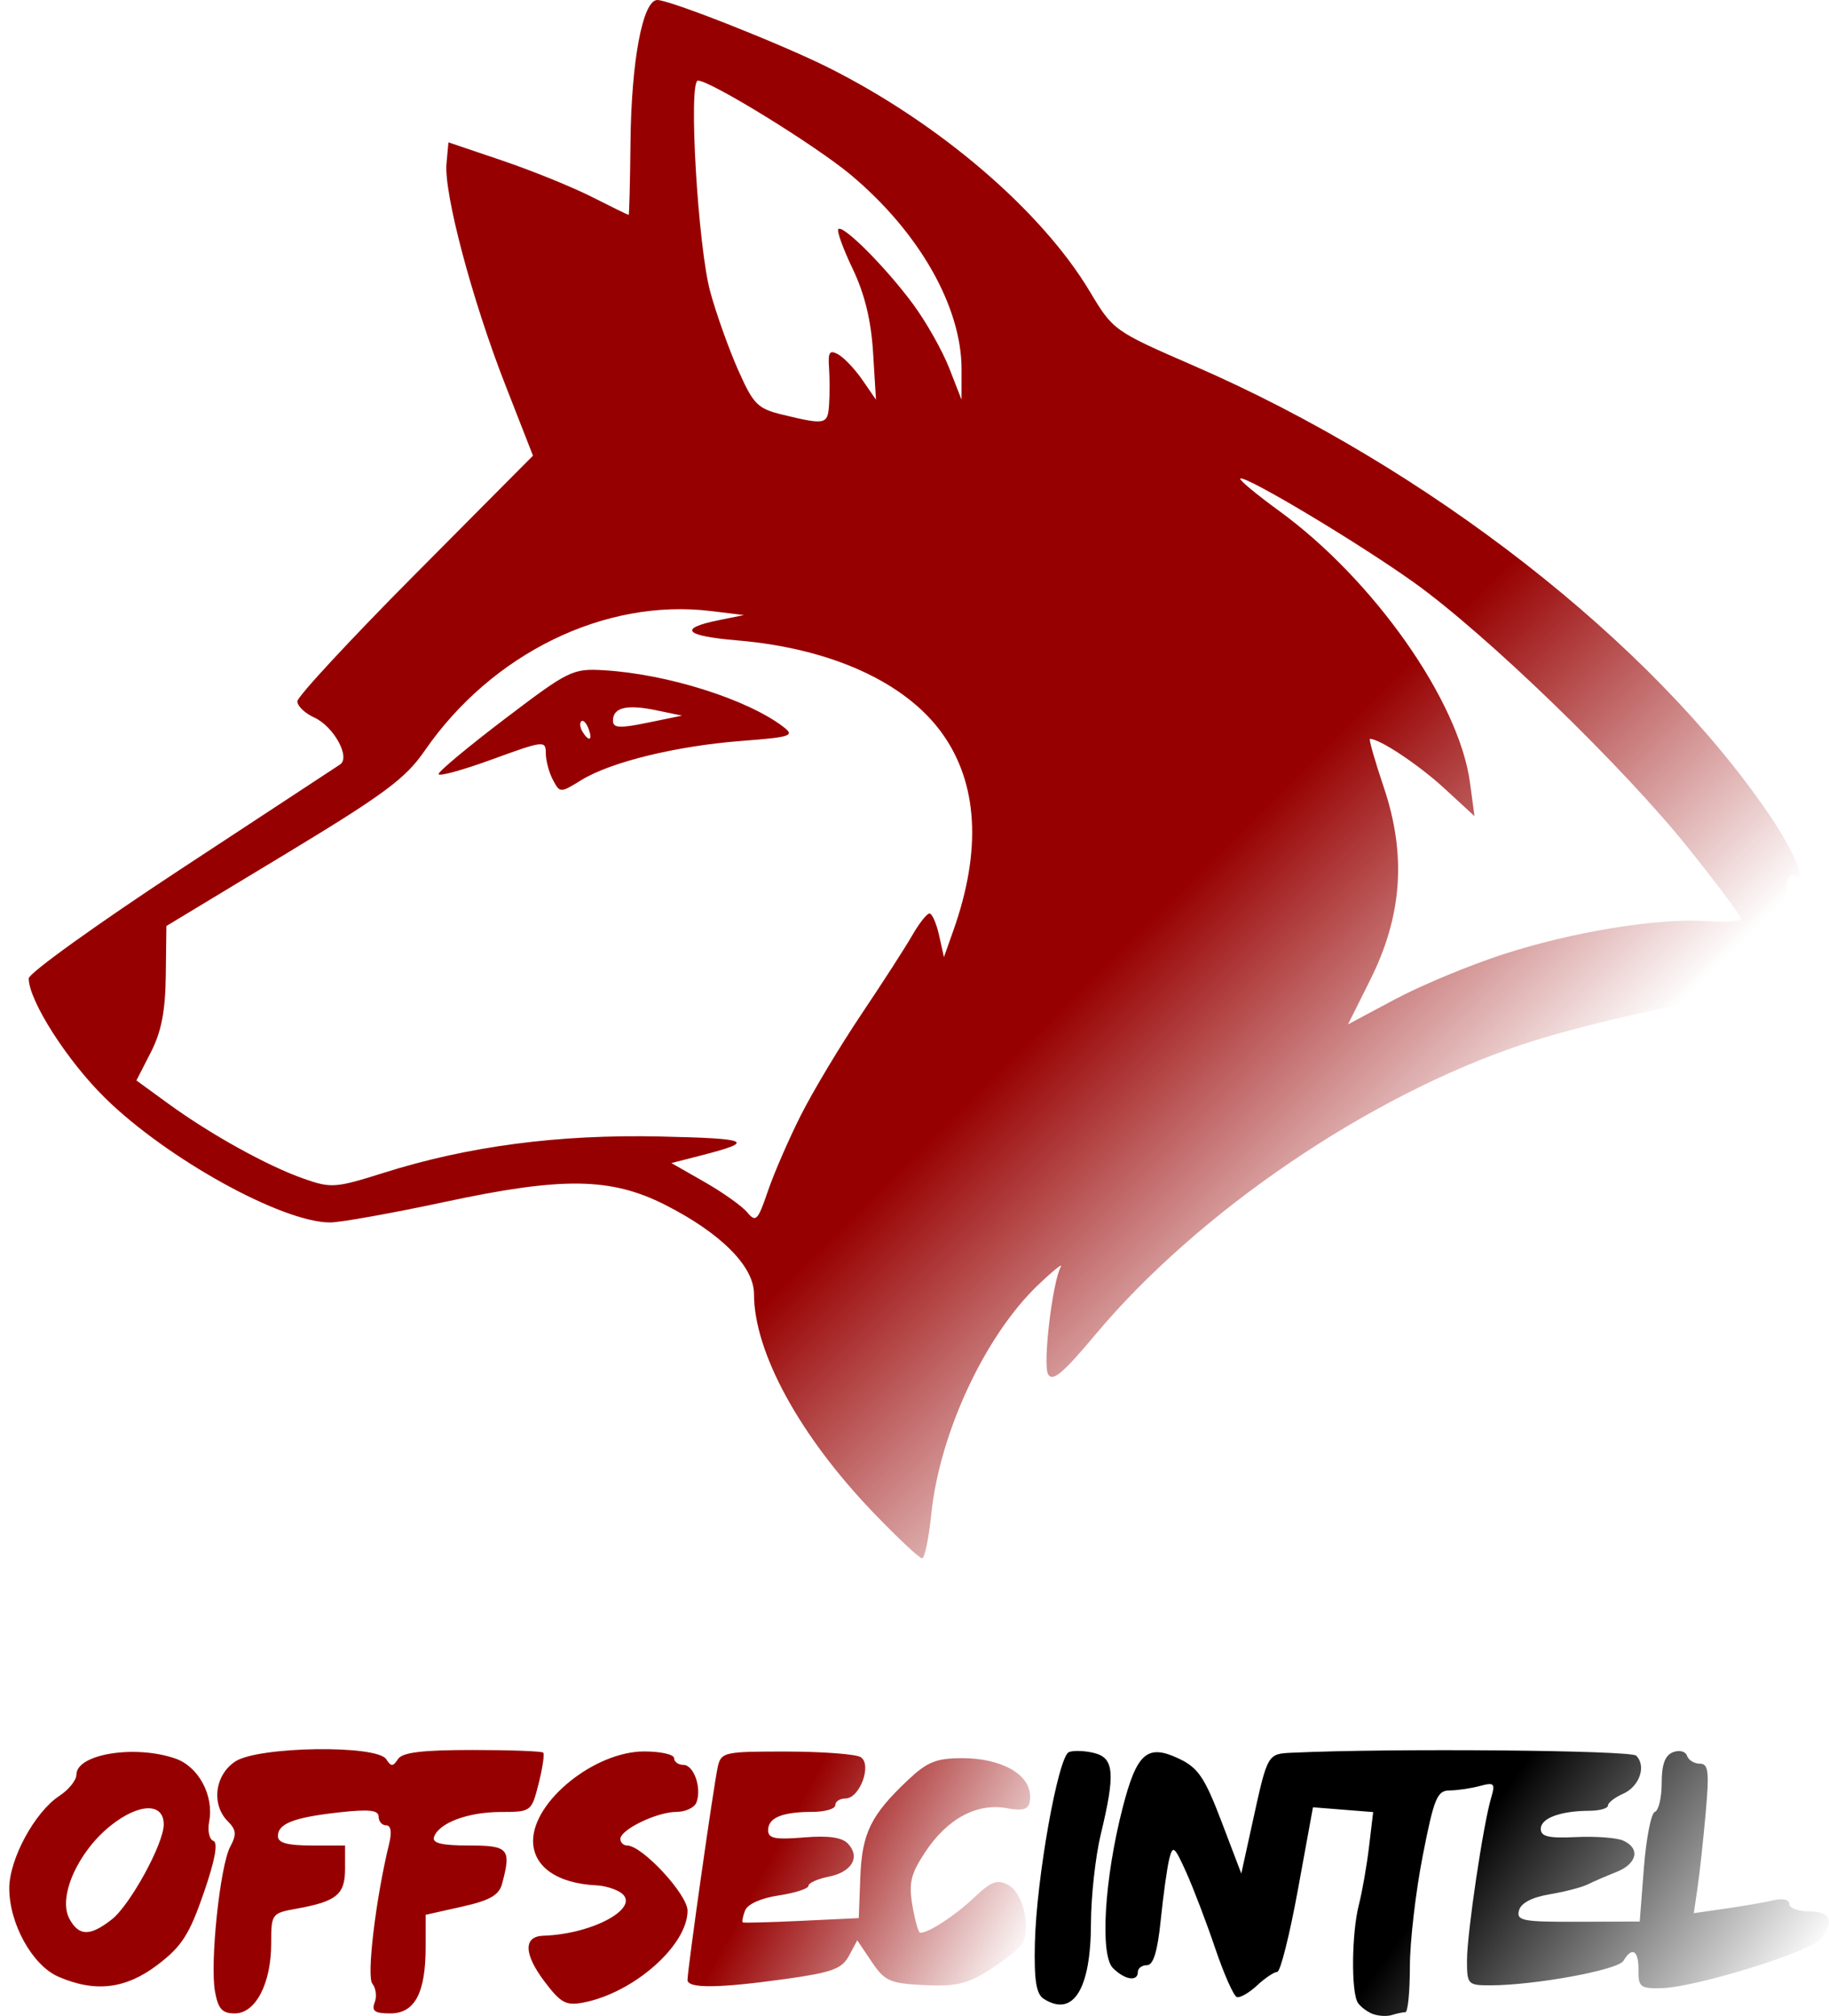 <?xml version="1.0" encoding="UTF-8" standalone="no"?>
<svg
   xmlns:dc="http://purl.org/dc/elements/1.1/"
   xmlns:cc="http://creativecommons.org/ns#"
   xmlns:rdf="http://www.w3.org/1999/02/22-rdf-syntax-ns#"
   xmlns:svg="http://www.w3.org/2000/svg"
   xmlns="http://www.w3.org/2000/svg"
   xmlns:xlink="http://www.w3.org/1999/xlink"
   xmlns:sodipodi="http://sodipodi.sourceforge.net/DTD/sodipodi-0.dtd"
   xmlns:inkscape="http://www.inkscape.org/namespaces/inkscape"
   width="163.986mm"
   height="180.709mm"
   viewBox="0 0 163.986 180.709"
   version="1.1"
   id="svg8"
   inkscape:version="1.0 (4035a4fb49, 2020-05-01)"
   sodipodi:docname="drawing03.svg">
  <defs
     id="defs2">
    <linearGradient
       inkscape:collect="always"
       id="linearGradient858">
      <stop
         style="stop-color:#000000;stop-opacity:1;"
         offset="0"
         id="stop854" />
      <stop
         style="stop-color:#000000;stop-opacity:0;"
         offset="1"
         id="stop856" />
    </linearGradient>
    <linearGradient
       id="linearGradient1332"
       inkscape:collect="always">
      <stop
         id="stop1328"
         offset="0"
         style="stop-color:#970000;stop-opacity:1;" />
      <stop
         id="stop1330"
         offset="1"
         style="stop-color:#970000;stop-opacity:0;" />
    </linearGradient>
    <linearGradient
       gradientTransform="matrix(2.276,0,0,2.276,-666.846,-47.612)"
       gradientUnits="userSpaceOnUse"
       y2="80.362"
       x2="363.83"
       y1="68.244"
       x1="351.754"
       id="linearGradient1264"
       xlink:href="#linearGradient1332"
       inkscape:collect="always" />
    <linearGradient
       gradientTransform="translate(125.379,30.824)"
       gradientUnits="userSpaceOnUse"
       y2="183.529"
       x2="-16.816"
       y1="171.955"
       x1="-38.441"
       id="linearGradient1334"
       xlink:href="#linearGradient1332"
       inkscape:collect="always" />
    <linearGradient
       inkscape:collect="always"
       xlink:href="#linearGradient858"
       id="linearGradient860"
       x1="149.45"
       y1="202.305"
       x2="175.124"
       y2="220.58"
       gradientUnits="userSpaceOnUse" />
  </defs>
  <sodipodi:namedview
     inkscape:pagecheckerboard="false"
     inkscape:guide-bbox="true"
     showguides="true"
     id="base"
     pagecolor="#ffffff"
     bordercolor="#666666"
     borderopacity="1.0"
     inkscape:pageopacity="0"
     inkscape:pageshadow="2"
     inkscape:zoom="0.98994949"
     inkscape:cx="372.22734"
     inkscape:cy="456.90748"
     inkscape:document-units="mm"
     inkscape:current-layer="layer1"
     inkscape:document-rotation="0"
     showgrid="false"
     fit-margin-top="0"
     fit-margin-left="0"
     fit-margin-right="0"
     fit-margin-bottom="0"
     inkscape:window-width="1920"
     inkscape:window-height="1017"
     inkscape:window-x="-8"
     inkscape:window-y="-8"
     inkscape:window-maximized="1" />
  <g
     inkscape:label="Layer 1"
     inkscape:groupmode="layer"
     id="layer1"
     transform="translate(-15.815,-40.022)">
    <g
       inkscape:export-ydpi="500"
       inkscape:export-xdpi="500"
       id="g865">
      <path
         id="path976"
         d="m 94.151,175.642 c -6.621,-6.876 -10.734,-14.398 -10.734,-19.633 0,-2.47 -2.972,-5.45 -7.956,-7.98 -4.858,-2.466 -9.207,-2.529 -19.685,-0.285 -4.771,1.022 -9.435,1.858 -10.364,1.858 -4.299,0 -14.606,-5.696 -20.158,-11.139 -3.409,-3.342 -6.864,-8.747 -6.864,-10.738 0,-0.464 6.141,-4.876 13.647,-9.804 7.506,-4.928 13.925,-9.144 14.265,-9.369 0.963,-0.636 -0.563,-3.415 -2.315,-4.213 -0.833,-0.379 -1.514,-1.032 -1.514,-1.45 0,-0.418 4.754,-5.544 10.563,-11.391 L 63.601,80.868 61.1,74.471 C 58.14,66.899 55.604,57.345 55.848,54.681 l 0.174,-1.899 4.817,1.63 c 2.649,0.897 6.261,2.361 8.027,3.254 1.766,0.893 3.256,1.623 3.311,1.622 0.056,-0.001 0.131,-2.935 0.167,-6.52 0.074,-7.315 1.099,-12.745 2.407,-12.745 1.128,0 11.119,3.947 15.332,6.056 9.941,4.978 19.109,12.828 23.441,20.07 2.09,3.494 2.161,3.545 9.331,6.661 20.989,9.121 41.045,24.766 51.59,40.242 2.27,3.332 3.476,6.273 2.266,5.525 -0.314,-0.194 -0.604,0.07 -0.646,0.586 -0.114,1.422 -0.183,1.621 -1.653,4.761 -0.751,1.605 -1.198,3.358 -0.992,3.895 0.206,0.537 0.193,0.794 -0.03,0.572 -0.223,-0.223 -0.798,-0.011 -1.279,0.47 -0.481,0.481 -1.6,0.879 -2.487,0.884 -2.563,0.016 -12.253,2.202 -17.384,3.923 -13.755,4.615 -29,14.984 -38.222,25.997 -2.907,3.472 -3.837,4.25 -4.234,3.542 -0.489,-0.873 0.392,-8.288 1.145,-9.641 0.199,-0.357 -0.703,0.364 -2.005,1.603 -4.786,4.556 -8.867,13.3 -9.615,20.6 -0.222,2.167 -0.593,3.94 -0.824,3.94 -0.231,0 -2.181,-1.829 -4.334,-4.064 z m -6.521,-35.673 c 1.087,-2.152 3.525,-6.216 5.416,-9.031 1.891,-2.815 3.944,-5.998 4.561,-7.075 0.617,-1.076 1.313,-1.957 1.546,-1.957 0.233,0 0.62,0.881 0.859,1.957 l 0.434,1.957 0.853,-2.408 c 2.551,-7.203 2.193,-13.227 -1.052,-17.706 -3.302,-4.558 -9.975,-7.573 -18.322,-8.279 -4.749,-0.401 -5.352,-1.066 -1.648,-1.817 l 2.237,-0.453 -2.954,-0.361 c -9.508,-1.161 -19.648,3.787 -25.675,12.529 -1.718,2.492 -3.634,3.91 -12.589,9.321 l -10.562,6.382 -0.054,4.407 c -0.04,3.242 -0.395,5.071 -1.345,6.922 l -1.291,2.515 2.85,2.075 c 3.776,2.75 8.866,5.573 12.116,6.719 2.497,0.881 2.869,0.854 7.22,-0.518 7.575,-2.389 15.68,-3.453 24.757,-3.252 8.122,0.18 8.653,0.426 3.673,1.703 l -2.649,0.679 2.98,1.702 c 1.639,0.936 3.361,2.161 3.827,2.722 0.764,0.921 0.943,0.736 1.841,-1.9 0.547,-1.606 1.884,-4.681 2.971,-6.834 z M 65.39,109.931 c -0.351,-0.655 -0.638,-1.732 -0.638,-2.393 0,-1.155 -0.189,-1.133 -4.817,0.556 -2.649,0.967 -4.809,1.558 -4.799,1.313 0.009,-0.245 2.693,-2.477 5.962,-4.961 5.708,-4.336 6.061,-4.509 8.863,-4.343 5.69,0.338 12.872,2.605 16.1,5.082 1.033,0.793 0.683,0.91 -3.75,1.252 -5.852,0.451 -11.728,1.885 -14.363,3.505 -1.91,1.174 -1.925,1.174 -2.559,-0.011 z m 3.183,-4.608 c -0.196,-0.511 -0.486,-0.8 -0.643,-0.642 -0.158,0.158 -0.108,0.576 0.11,0.929 0.594,0.961 0.941,0.774 0.534,-0.287 z m 6.076,-1.633 c -2.641,-0.549 -3.876,-0.251 -3.876,0.933 0,0.665 0.578,0.699 3.098,0.183 l 3.098,-0.635 z m 75.901,21.887 c 6.281,-2.039 13.928,-3.284 18.312,-2.98 1.685,0.117 3.063,0.023 3.063,-0.208 -2e-4,-0.231 -2.123,-3.076 -4.717,-6.322 -5.814,-7.275 -18.106,-19.174 -24.608,-23.823 -5.004,-3.578 -15.218,-9.686 -15.585,-9.32 -0.114,0.114 1.449,1.413 3.474,2.887 8.502,6.191 16.136,17.051 17.121,24.355 l 0.406,3.01 -2.728,-2.508 c -2.28,-2.096 -5.77,-4.416 -6.643,-4.416 -0.124,0 0.436,1.964 1.245,4.365 2.03,6.029 1.649,11.482 -1.199,17.192 l -2.014,4.037 4.227,-2.255 c 2.325,-1.24 6.666,-3.046 9.646,-4.014 z M 90.15,76.298 c 0.061,-0.911 0.058,-2.416 -0.007,-3.345 -0.095,-1.378 0.058,-1.591 0.833,-1.158 0.523,0.292 1.496,1.324 2.164,2.292 l 1.214,1.76 -0.26,-4.225 c -0.178,-2.892 -0.755,-5.259 -1.829,-7.503 -0.863,-1.803 -1.441,-3.405 -1.286,-3.561 0.423,-0.423 4.284,3.454 6.701,6.729 1.169,1.584 2.624,4.158 3.235,5.72 l 1.11,2.84 0.002,-2.709 c 0.007,-5.63 -3.815,-12.334 -9.953,-17.461 -3.152,-2.632 -12.56,-8.429 -13.681,-8.429 -0.879,0 -0.007,14.911 1.111,18.966 0.547,1.987 1.673,5.137 2.502,6.999 1.371,3.081 1.733,3.441 4.017,3.992 3.811,0.919 4.007,0.875 4.126,-0.906 z"
         style="mix-blend-mode:normal;fill:url(#linearGradient1264);fill-opacity:1;stroke-width:0.603;stroke-miterlimit:4;stroke-dasharray:none"
         sodipodi:nodetypes="sssssssssssscsscsscsssssssssssccsssssssssssssscsssscssscsscssssscssssscsscsssssccssssssscsssssscsscsssscssscssscsssssccsscsscc" />
      <path
         sodipodi:nodetypes="cssscccsssssssssssssscssssscsscssssscsssssssscsssssssssssscssssccssssssssaa"
         style="fill:url(#linearGradient860);stroke-width:0.602;fill-opacity:1"
         d="m 138.907,220.558 c -0.497,-0.189 -1.102,-0.642 -1.345,-1.006 -0.617,-0.924 -0.563,-6.258 0.088,-8.79 0.298,-1.159 0.709,-3.502 0.912,-5.207 l 0.37,-3.099 -2.699,-0.215 -2.699,-0.215 -1.348,7.378 c -0.742,4.058 -1.576,7.378 -1.854,7.378 -0.278,0 -1.092,0.546 -1.808,1.213 -0.716,0.667 -1.534,1.136 -1.818,1.041 -0.283,-0.094 -1.156,-2.063 -1.938,-4.374 -0.782,-2.311 -1.951,-5.374 -2.596,-6.806 -1.061,-2.354 -1.207,-2.469 -1.522,-1.204 -0.192,0.77 -0.534,3.228 -0.762,5.463 -0.287,2.826 -0.663,4.064 -1.233,4.064 -0.451,0 -0.82,0.271 -0.82,0.602 0,0.904 -1.168,0.725 -2.236,-0.344 -1.176,-1.176 -0.764,-8.006 0.867,-14.352 1.272,-4.949 2.211,-5.769 5.061,-4.414 1.713,0.814 2.304,1.689 3.805,5.63 l 1.777,4.665 0.981,-4.473 c 1.391,-6.343 1.34,-6.254 3.642,-6.361 8.815,-0.409 30.294,-0.223 30.783,0.266 0.932,0.932 0.297,2.769 -1.182,3.42 -0.743,0.327 -1.351,0.801 -1.351,1.054 0,0.253 -0.745,0.463 -1.656,0.468 -2.625,0.014 -4.365,0.66 -4.365,1.623 0,0.69 0.706,0.854 3.161,0.735 1.739,-0.084 3.635,0.055 4.215,0.31 1.571,0.691 1.274,2.08 -0.602,2.821 -0.911,0.36 -2.073,0.862 -2.582,1.117 -0.509,0.255 -2.041,0.651 -3.403,0.881 -1.594,0.269 -2.573,0.786 -2.746,1.45 -0.241,0.92 0.331,1.029 5.279,1.011 l 5.548,-0.021 0.375,-4.814 c 0.206,-2.648 0.649,-4.906 0.984,-5.017 0.335,-0.112 0.61,-1.273 0.61,-2.58 0,-1.676 0.3,-2.492 1.018,-2.768 0.568,-0.218 1.122,-0.077 1.254,0.32 0.13,0.391 0.648,0.71 1.151,0.71 0.769,0 0.853,0.693 0.527,4.365 -0.213,2.401 -0.541,5.416 -0.729,6.701 l -0.342,2.336 2.926,-0.423 c 1.609,-0.232 3.536,-0.568 4.281,-0.746 0.784,-0.187 1.355,-0.042 1.355,0.344 0,0.367 0.813,0.667 1.806,0.667 1.919,0 2.274,0.846 1.035,2.461 -0.87,1.134 -11.264,4.348 -14.28,4.415 -1.914,0.043 -2.105,-0.104 -2.084,-1.608 0.025,-1.783 -0.573,-2.155 -1.349,-0.838 -0.483,0.82 -7.959,2.193 -11.946,2.193 -2.006,0 -2.083,-0.083 -2.078,-2.258 0.005,-2.422 1.452,-12.155 2.163,-14.545 0.389,-1.307 0.289,-1.412 -1.019,-1.062 -0.797,0.213 -2.017,0.392 -2.71,0.396 -1.113,0.007 -1.394,0.694 -2.408,5.879 -0.631,3.229 -1.148,7.699 -1.148,9.934 0,2.235 -0.181,4.064 -0.402,4.064 -0.221,0 -0.763,0.114 -1.204,0.253 -0.441,0.139 -1.208,0.099 -1.705,-0.09 z m -29.502,-1.355 c -0.684,-0.433 -0.879,-1.635 -0.805,-4.958 0.129,-5.801 2.088,-16.797 3.058,-17.17 0.418,-0.16 1.437,-0.122 2.264,0.086 1.79,0.449 1.902,1.839 0.589,7.279 -0.48,1.987 -0.876,5.586 -0.882,7.999 -0.014,5.905 -1.59,8.431 -4.224,6.765 z M 108.2,201.199 c -0.063,0.727 0.202,-2.343 0,0 z"
         id="path976-3" />
      <path
         id="path976-3-8"
         d="m 35.091,218.546 c -0.466,-2.571 0.449,-11.272 1.365,-12.984 0.585,-1.094 0.546,-1.517 -0.213,-2.276 -1.504,-1.504 -1.172,-4.163 0.671,-5.37 2.06,-1.35 12.685,-1.507 13.528,-0.2 0.438,0.679 0.609,0.678 1.051,-0.007 0.388,-0.601 2.152,-0.818 6.658,-0.818 3.372,0 6.236,0.106 6.366,0.235 0.129,0.129 -0.055,1.378 -0.409,2.775 -0.641,2.524 -0.662,2.54 -3.431,2.548 -2.94,0.009 -5.535,0.99 -5.95,2.249 -0.179,0.542 0.693,0.753 3.113,0.753 3.581,0 3.833,0.289 2.99,3.433 -0.275,1.024 -1.095,1.491 -3.604,2.053 l -3.249,0.727 v 2.886 c 0,4.125 -0.974,5.953 -3.171,5.953 -1.391,0 -1.693,-0.211 -1.398,-0.979 0.207,-0.539 0.114,-1.295 -0.207,-1.681 -0.534,-0.643 0.304,-7.641 1.502,-12.542 0.259,-1.059 0.162,-1.656 -0.268,-1.656 -0.37,0 -0.672,-0.349 -0.672,-0.775 0,-0.586 -0.844,-0.682 -3.462,-0.395 -4.126,0.452 -5.569,1.006 -5.569,2.137 0,0.605 0.839,0.839 3.01,0.839 h 3.01 v 2.086 c 0,2.316 -0.747,2.929 -4.365,3.582 -2.215,0.4 -2.258,0.46 -2.258,3.12 0,3.581 -1.397,6.265 -3.26,6.265 -1.131,0 -1.495,-0.401 -1.777,-1.957 z m 29.552,-0.888 c -1.871,-2.476 -1.917,-4.06 -0.119,-4.118 4.564,-0.148 8.923,-2.616 6.889,-3.903 -0.484,-0.306 -1.421,-0.581 -2.083,-0.611 -3.551,-0.163 -5.72,-1.676 -5.72,-3.991 0,-3.565 5.532,-8.014 9.965,-8.014 1.474,0 2.679,0.271 2.679,0.602 0,0.331 0.375,0.602 0.833,0.602 0.939,0 1.662,2.085 1.169,3.37 -0.178,0.465 -0.986,0.845 -1.795,0.845 -1.738,0 -5.023,1.585 -5.023,2.424 0,0.323 0.27,0.587 0.6,0.587 1.354,0 5.421,4.386 5.421,5.847 0,3.105 -4.827,7.363 -9.332,8.23 -1.563,0.301 -2.032,0.049 -3.482,-1.87 z m 43.92,-3.305 c 0.129,-5.801 -0.074,3.323 0,0 z m -87.517,2.858 c -2.324,-1.011 -4.4,-4.747 -4.4,-7.921 0,-2.622 2.287,-6.84 4.491,-8.284 0.841,-0.551 1.53,-1.409 1.53,-1.907 0,-1.85 5.261,-2.701 8.885,-1.437 2.075,0.723 3.461,3.322 3.015,5.655 -0.157,0.819 0.014,1.594 0.38,1.723 0.44,0.155 0.145,1.739 -0.87,4.68 -1.278,3.701 -1.967,4.774 -4.111,6.41 -2.868,2.187 -5.612,2.52 -8.92,1.081 z m 4.799,-5.14 c 1.647,-1.296 4.65,-6.787 4.65,-8.505 0,-1.985 -2.234,-1.925 -4.789,0.128 -2.93,2.354 -4.709,6.38 -3.675,8.313 0.85,1.589 1.855,1.605 3.815,0.064 z m 51.612,5.429 c 0,-0.952 2.371,-17.635 2.718,-19.125 0.301,-1.291 0.59,-1.354 6.175,-1.345 3.222,0.005 6.208,0.231 6.635,0.502 1.038,0.659 -0.083,3.704 -1.363,3.704 -0.505,0 -0.918,0.271 -0.918,0.602 0,0.331 -0.926,0.602 -2.058,0.602 -2.704,0 -3.963,0.522 -3.963,1.644 0,0.735 0.624,0.862 3.197,0.648 2.216,-0.184 3.433,-0.011 3.966,0.558 1.129,1.208 0.349,2.541 -1.73,2.957 -1.001,0.2 -1.82,0.57 -1.82,0.823 0,0.252 -1.195,0.638 -2.656,0.857 -1.598,0.24 -2.803,0.781 -3.025,1.359 -0.203,0.528 -0.294,1.006 -0.204,1.061 0.091,0.055 2.468,-0.009 5.282,-0.143 l 5.118,-0.243 0.138,-3.643 c 0.151,-3.972 0.943,-5.592 4.266,-8.727 1.749,-1.65 2.545,-1.967 4.931,-1.967 3.218,0 6.22,1.34 6.018,3.684 -0.063,0.727 -0.282,1.135 -2.034,0.806 -2.704,-0.507 -5.366,0.912 -7.359,3.924 -1.302,1.968 -1.493,2.764 -1.149,4.8 0.227,1.343 0.542,2.441 0.7,2.441 0.765,0 3.11,-1.53 4.81,-3.138 1.564,-1.479 2.1,-1.678 3.09,-1.149 1.4,0.749 2.117,4.196 1.127,5.423 -0.37,0.459 -1.702,1.484 -2.959,2.278 -1.845,1.165 -2.945,1.41 -5.706,1.273 -3.089,-0.154 -3.545,-0.356 -4.714,-2.093 l -1.294,-1.922 -0.743,1.387 c -0.625,1.167 -1.522,1.496 -5.653,2.074 -6.029,0.842 -8.824,0.871 -8.824,0.091 z"
         style="fill:url(#linearGradient1334);fill-opacity:1;stroke-width:0.602"
         sodipodi:nodetypes="csssssssscsssscsssssssssscssssccssscsssssssssssssssssssscsssssssssscsssssscsssssscsssasssssssssscsss" />
    </g>
  </g>
</svg>

